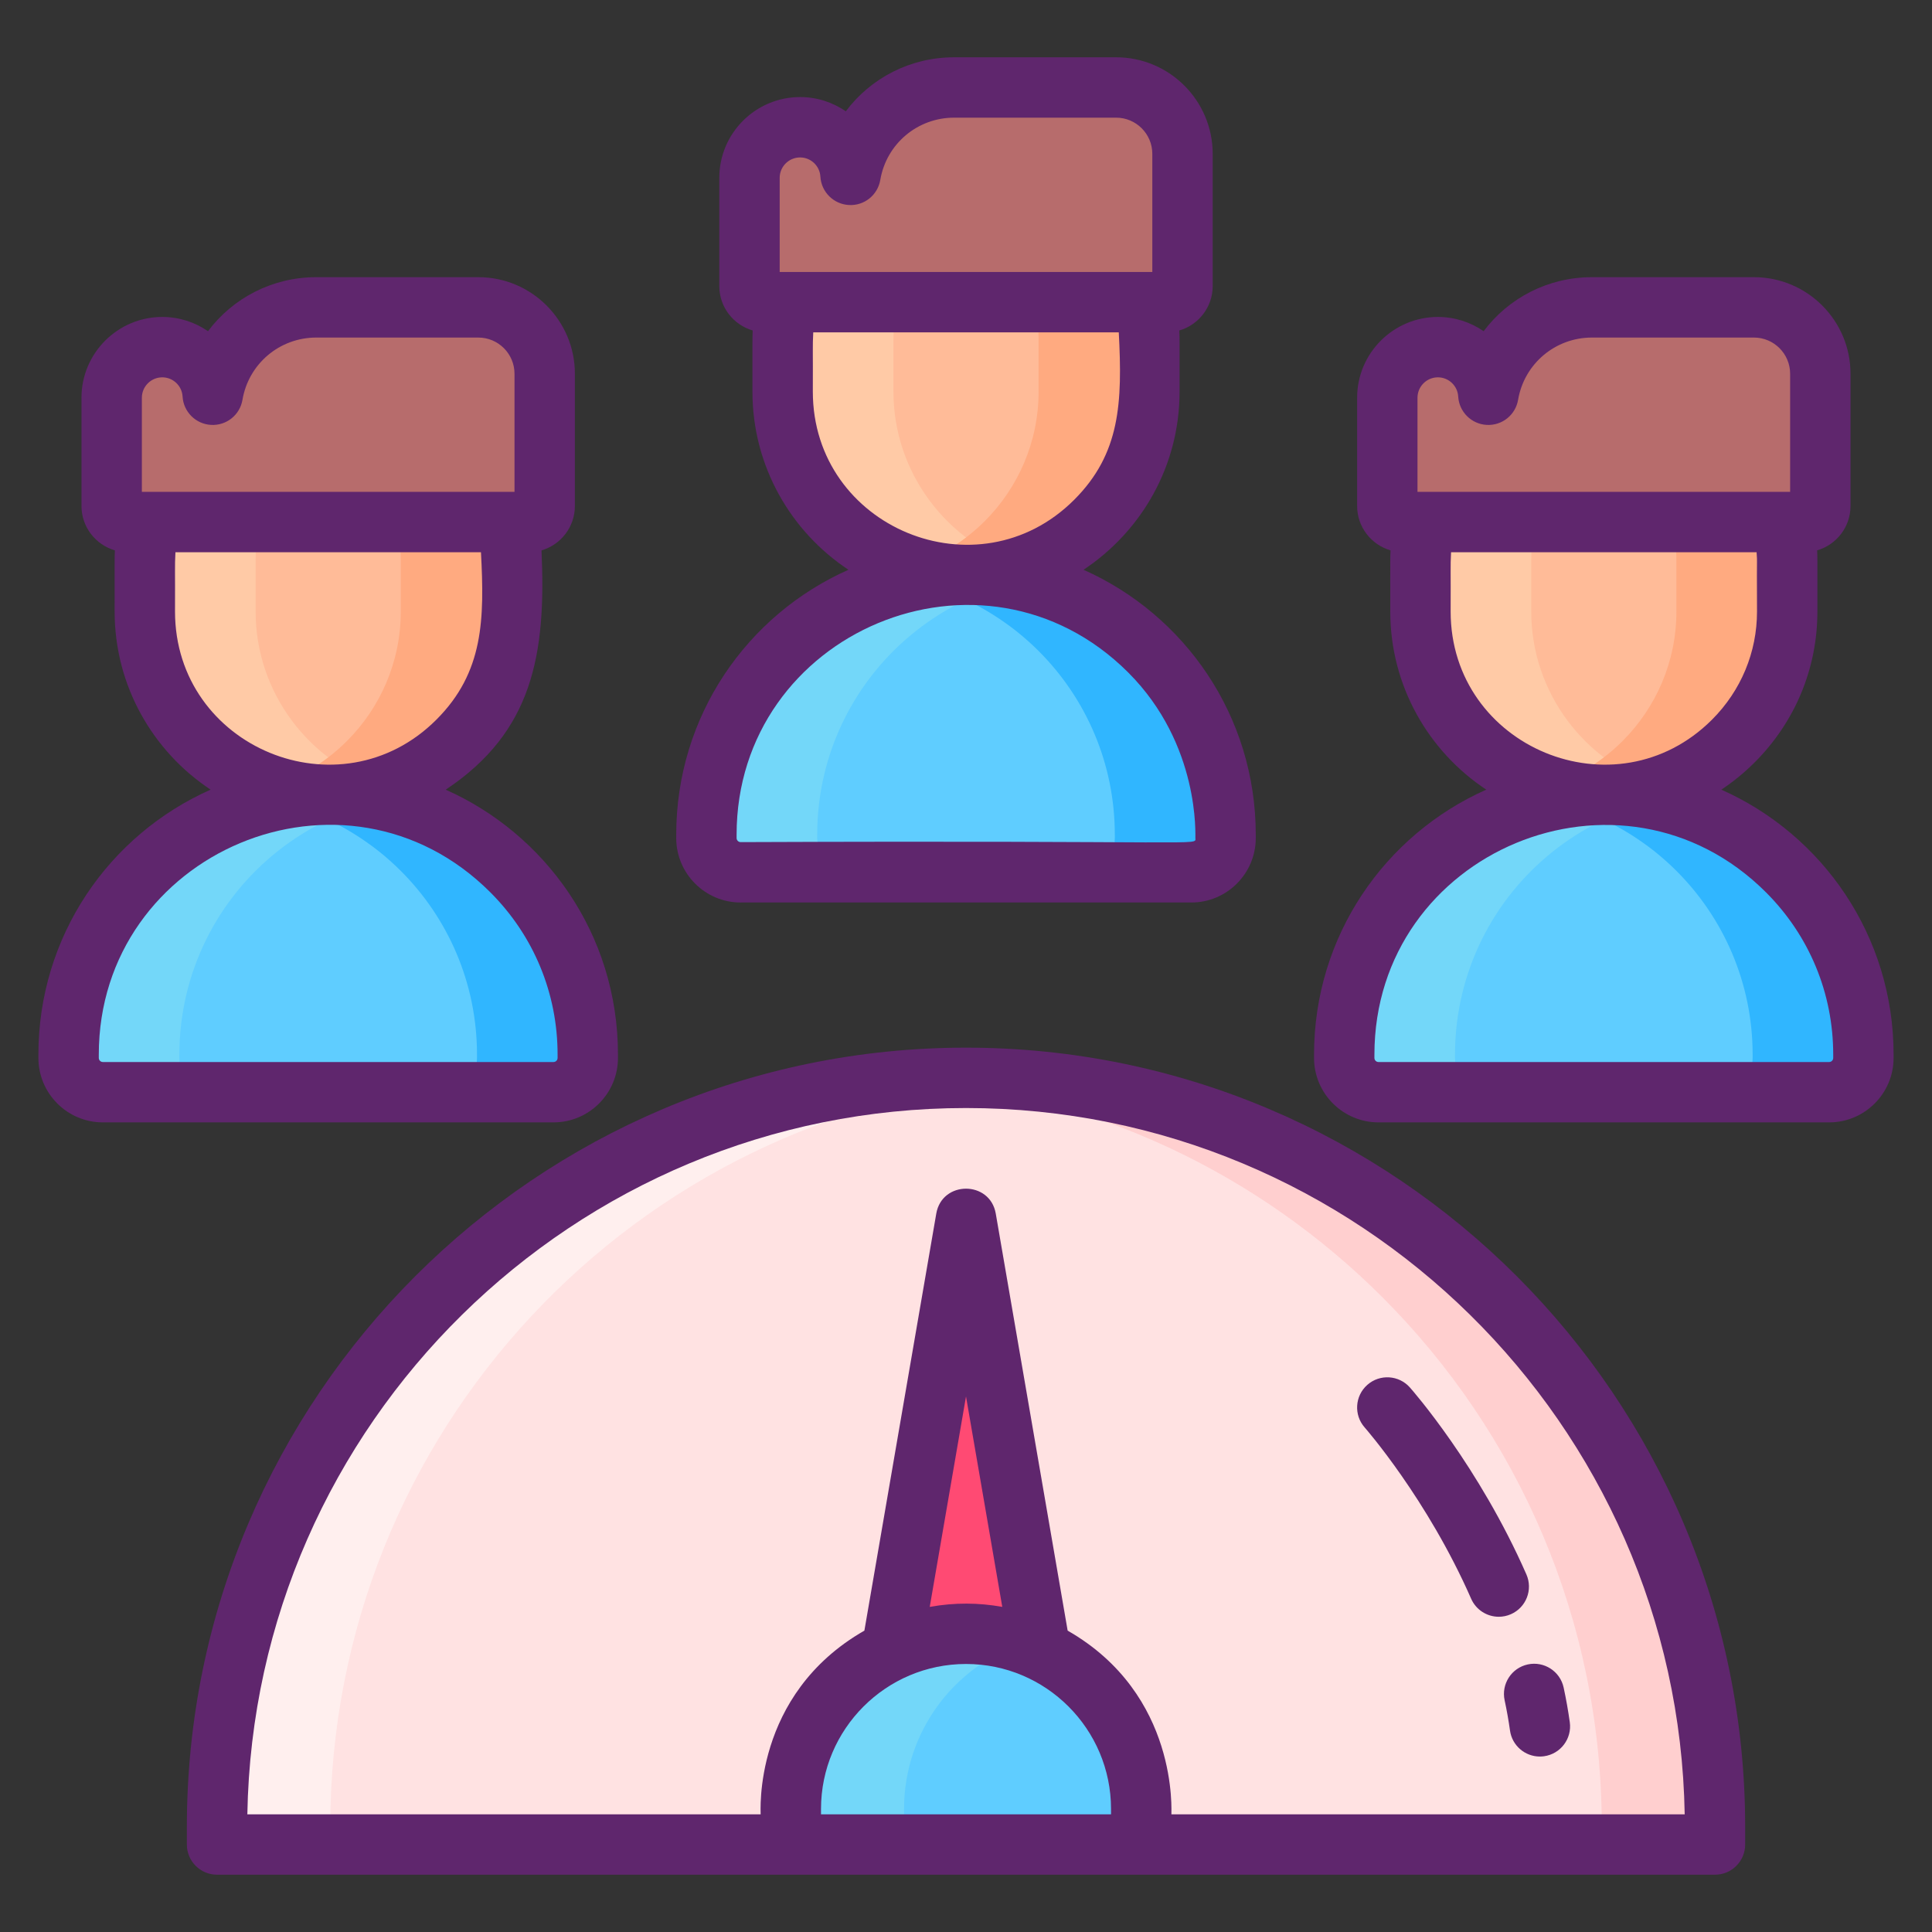 <svg id="Layer_1" enable-background="new 0 0 256 256" height="512" viewBox="0 0 256 256" width="512" xmlns="http://www.w3.org/2000/svg"><rect x="0" y="0" width="256" height="256" fill="#333333" stroke="none"/><g><g><path d="m227.243 244.409h-198.483v-2.348c0-54.81 44.432-99.242 99.242-99.242 54.81 0 99.242 44.432 99.242 99.242v2.348z" fill="#ffe2e2"/><path d="m128.002 161.486-12.931 75h25.862z" fill="#ff4a73"/><path d="m151.216 244.409h-46.429v-4.708c0-12.821 10.394-23.215 23.215-23.215 12.821 0 23.215 10.394 23.215 23.215v4.708z" fill="#5fcdff"/><path d="m135.502 143.1c-51.31 3.84-91.74 46.68-91.74 98.96v2.35h-15v-2.35c0-54.81 44.43-99.24 99.24-99.24 2.52 0 5.03.09 7.5.28z" fill="#ffefee"/><path d="m227.242 242.06v2.35h-15v-2.35c0-27.4-11.11-52.22-29.07-70.17-16.3-16.31-38.25-26.96-62.67-28.79 2.47-.19 4.98-.28 7.5-.28 27.4 0 52.22 11.11 70.17 29.07 17.96 17.949 29.07 42.77 29.07 70.17z" fill="#ffcfcf"/><path d="m135.502 217.74c-9.14 3.11-15.71 11.77-15.71 21.96v4.71h-15v-4.71c0-12.82 10.39-23.21 23.21-23.21 2.63 0 5.15.44 7.5 1.25z" fill="#73d7f9"/><g><g><path d="m77.883 139.742v.44c0 2.506-2.034 4.54-4.54 4.54h-59.713c-2.506 0-4.54-2.034-4.54-4.54v-.44c0-10.915 5.08-20.644 13.008-26.942.536-.427 1.081-.835 1.639-1.226 3.519-2.474 7.523-4.304 11.841-5.321 2.538-.595 5.185-.913 7.904-.913h.009c2.742 0 5.412.322 7.968.926 4.295 1.022 8.272 2.847 11.777 5.308.558.39 1.108.799 1.639 1.226 1.026.813 2.007 1.689 2.933 2.615 6.225 6.225 10.075 14.824 10.075 24.327z" fill="#5fcdff"/><path d="m19.189 74.232v6.796c0 13.363 10.934 24.297 24.297 24.297 13.363 0 24.297-10.934 24.297-24.297v-6.796c0-13.359-10.785-24.212-24.144-24.296-13.478-.085-24.45 10.817-24.45 24.296z" fill="#ffbb98"/><path d="m77.887 139.746v.44c0 2.506-2.036 4.542-4.541 4.542h-14.682c2.506 0 4.541-2.036 4.541-4.542v-.44c0-9.504-3.856-18.107-10.081-24.332-.92-.92-1.909-1.801-2.926-2.613-.538-.431-1.086-.832-1.644-1.223-3.504-2.466-7.478-4.287-11.774-5.305-.215-.049-.431-.098-.646-.147 2.369-.509 4.825-.783 7.351-.783h.01c2.741 0 5.413.323 7.967.93 4.297 1.018 8.27 2.838 11.774 5.305.558.391 1.106.793 1.644 1.223 1.018.812 2.006 1.693 2.926 2.613 6.224 6.224 10.081 14.828 10.081 24.332z" fill="#30b6ff"/><path d="m50.814 106.125c-.186.039-.372.088-.558.127-4.316 1.018-8.319 2.848-11.843 5.324-.558.391-1.096.793-1.635 1.223-7.928 6.293-13.008 16.032-13.008 26.945v.44c0 2.506 2.036 4.542 4.541 4.542h-14.68c-2.506 0-4.541-2.036-4.541-4.542v-.44c0-10.913 5.08-20.652 13.008-26.945.538-.431 1.077-.832 1.635-1.223 3.524-2.476 7.527-4.306 11.843-5.324 2.545-.597 5.187-.91 7.908-.91h.01c2.505 0 4.961.274 7.32.783z" fill="#73d7f9"/><path d="m50.824 104.177c-2.32.744-4.786 1.145-7.341 1.145-13.36 0-24.293-10.933-24.293-24.293v-6.803c0-13.419 10.884-24.293 24.283-24.293h.166c2.506.02 4.933.411 7.204 1.125-9.837 3.103-16.972 12.303-16.972 23.167v6.803c.001 10.807 7.155 20.027 16.953 23.149z" fill="#ffcaa6"/><path d="m67.786 74.227v6.803c0 6.685-2.731 12.753-7.135 17.158-4.404 4.404-10.483 7.135-17.167 7.135-2.555 0-5.021-.401-7.341-1.145 3.749-1.184 7.106-3.269 9.827-5.99 4.404-4.404 7.135-10.473 7.135-17.158v-6.803c0-10.845-7.116-20.045-16.942-23.167 2.31-.734 4.767-1.125 7.311-1.125h.166c13.36.087 24.146 10.942 24.146 24.292z" fill="#ffaa80"/><path d="m63.378 40.728h-21.467c-6.891 0-12.61 5.007-13.726 11.58-.205-3.517-3.115-6.309-6.684-6.309-3.702 0-6.704 3.001-6.704 6.704v14.343c0 1.174.952 2.126 2.126 2.126h53.124c1.174 0 2.126-.952 2.126-2.126v-17.522c.001-4.858-3.937-8.796-8.795-8.796z" fill="#b76c6c"/></g><g><path d="m162.397 110.605v.44c0 2.506-2.034 4.54-4.54 4.54h-59.714c-2.506 0-4.54-2.034-4.54-4.54v-.44c0-10.915 5.08-20.644 13.008-26.942.536-.427 1.081-.835 1.639-1.226 3.519-2.474 7.523-4.304 11.841-5.321 2.538-.595 5.185-.913 7.904-.913h.009c2.742 0 5.412.322 7.968.926 4.295 1.022 8.272 2.847 11.777 5.308.558.39 1.108.799 1.639 1.226 1.026.813 2.007 1.689 2.933 2.615 6.226 6.225 10.076 14.824 10.076 24.327z" fill="#5fcdff"/><path d="m103.703 45.095v6.796c0 13.363 10.934 24.297 24.297 24.297 13.363 0 24.297-10.934 24.297-24.297v-6.796c0-13.359-10.785-24.212-24.144-24.296-13.478-.085-24.45 10.817-24.45 24.296z" fill="#ffbb98"/><path d="m162.4 110.608v.44c0 2.506-2.036 4.542-4.541 4.542h-14.681c2.506 0 4.541-2.036 4.541-4.542v-.44c0-9.504-3.856-18.107-10.081-24.332-.92-.92-1.909-1.801-2.926-2.613-.538-.431-1.086-.832-1.644-1.223-3.504-2.467-7.478-4.287-11.774-5.305-.215-.049-.431-.098-.646-.147 2.369-.509 4.825-.783 7.351-.783h.01c2.741 0 5.413.323 7.967.93 4.297 1.018 8.27 2.838 11.774 5.305.558.391 1.106.793 1.644 1.223 1.018.812 2.006 1.693 2.926 2.613 6.224 6.225 10.08 14.829 10.08 24.332z" fill="#30b6ff"/><path d="m135.328 76.988c-.186.039-.372.088-.558.127-4.316 1.018-8.319 2.848-11.843 5.324-.558.391-1.096.793-1.635 1.223-7.928 6.293-13.008 16.032-13.008 26.945v.44c0 2.506 2.036 4.542 4.541 4.542h-14.68c-2.506 0-4.541-2.036-4.541-4.542v-.44c0-10.913 5.08-20.652 13.008-26.945.538-.431 1.077-.832 1.635-1.223 3.524-2.476 7.527-4.306 11.843-5.324 2.545-.597 5.187-.91 7.908-.91h.01c2.504 0 4.961.274 7.32.783z" fill="#73d7f9"/><path d="m135.338 75.04c-2.32.744-4.786 1.145-7.341 1.145-13.36 0-24.293-10.933-24.293-24.293v-6.802c0-13.419 10.884-24.293 24.283-24.293h.166c2.506.02 4.933.411 7.204 1.125-9.837 3.103-16.972 12.303-16.972 23.167v6.803c0 10.806 7.155 20.026 16.953 23.148z" fill="#ffcaa6"/><path d="m152.3 45.09v6.803c0 6.685-2.731 12.753-7.135 17.158s-10.483 7.135-17.167 7.135c-2.555 0-5.021-.401-7.341-1.145 3.749-1.184 7.106-3.269 9.827-5.99 4.404-4.404 7.135-10.473 7.135-17.158v-6.803c0-10.845-7.116-20.045-16.942-23.167 2.31-.734 4.767-1.125 7.311-1.125h.166c13.36.087 24.146 10.942 24.146 24.292z" fill="#ffaa80"/><path d="m147.891 11.59h-21.466c-6.891 0-12.61 5.007-13.726 11.58-.205-3.517-3.115-6.309-6.684-6.309-3.702 0-6.704 3.001-6.704 6.704v14.343c0 1.174.952 2.126 2.126 2.126h53.124c1.174 0 2.126-.952 2.126-2.126v-17.521c.001-4.858-3.937-8.797-8.796-8.797z" fill="#b76c6c"/></g><g><path d="m246.91 139.742v.44c0 2.506-2.034 4.54-4.54 4.54h-59.713c-2.506 0-4.54-2.034-4.54-4.54v-.44c0-10.915 5.08-20.644 13.008-26.942.536-.427 1.081-.835 1.639-1.226 3.519-2.474 7.523-4.304 11.841-5.321 2.538-.595 5.185-.913 7.904-.913h.009c2.742 0 5.412.322 7.968.926 4.295 1.022 8.272 2.847 11.777 5.308.558.39 1.108.799 1.639 1.226 1.026.813 2.007 1.689 2.933 2.615 6.225 6.225 10.075 14.824 10.075 24.327z" fill="#5fcdff"/><path d="m188.217 74.232v6.796c0 13.363 10.934 24.297 24.297 24.297 13.363 0 24.297-10.934 24.297-24.297v-6.796c0-13.359-10.785-24.212-24.144-24.296-13.479-.085-24.45 10.817-24.45 24.296z" fill="#ffbb98"/><path d="m246.914 139.746v.44c0 2.506-2.036 4.542-4.541 4.542h-14.681c2.506 0 4.541-2.036 4.541-4.542v-.44c0-9.504-3.856-18.107-10.081-24.332-.92-.92-1.909-1.801-2.926-2.613-.538-.431-1.086-.832-1.644-1.223-3.504-2.466-7.478-4.287-11.774-5.305-.215-.049-.431-.098-.646-.147 2.369-.509 4.825-.783 7.351-.783h.01c2.741 0 5.413.323 7.967.93 4.297 1.018 8.271 2.838 11.774 5.305.558.391 1.106.793 1.644 1.223 1.018.812 2.006 1.693 2.926 2.613 6.224 6.224 10.08 14.828 10.08 24.332z" fill="#30b6ff"/><path d="m219.841 106.125c-.186.039-.372.088-.558.127-4.316 1.018-8.319 2.848-11.843 5.324-.558.391-1.096.793-1.635 1.223-7.928 6.293-13.008 16.032-13.008 26.945v.44c0 2.506 2.036 4.542 4.541 4.542h-14.681c-2.506 0-4.541-2.036-4.541-4.542v-.44c0-10.913 5.08-20.652 13.008-26.945.538-.431 1.077-.832 1.635-1.223 3.524-2.476 7.527-4.306 11.843-5.324 2.545-.597 5.188-.91 7.908-.91h.01c2.506 0 4.963.274 7.321.783z" fill="#73d7f9"/><path d="m219.851 104.177c-2.32.744-4.786 1.145-7.341 1.145-13.36 0-24.293-10.933-24.293-24.293v-6.803c0-13.419 10.884-24.293 24.283-24.293h.166c2.506.02 4.933.411 7.204 1.125-9.837 3.103-16.972 12.303-16.972 23.167v6.803c.001 10.807 7.156 20.027 16.953 23.149z" fill="#ffcaa6"/><path d="m236.813 74.227v6.803c0 6.685-2.731 12.753-7.135 17.158-4.404 4.404-10.483 7.135-17.167 7.135-2.555 0-5.021-.401-7.341-1.145 3.749-1.184 7.106-3.269 9.827-5.99 4.404-4.404 7.135-10.473 7.135-17.158v-6.803c0-10.845-7.116-20.045-16.942-23.167 2.31-.734 4.767-1.125 7.311-1.125h.166c13.36.087 24.146 10.942 24.146 24.292z" fill="#ffaa80"/><path d="m232.405 40.728h-21.466c-6.891 0-12.61 5.007-13.726 11.58-.205-3.517-3.115-6.309-6.684-6.309-3.702 0-6.704 3.001-6.704 6.704v14.343c0 1.174.952 2.126 2.126 2.126h53.124c1.174 0 2.126-.952 2.126-2.126v-17.522c.001-4.858-3.938-8.796-8.796-8.796z" fill="#b76c6c"/></g></g></g><g fill="#5f266d"><path d="m81.883 140.183v-.44c0-16.071-9.712-29.279-22.824-35.108 11.53-7.658 13.329-17.94 12.693-31.708 2.551-.74 4.423-3.094 4.423-5.88v-17.523c0-7.057-5.741-12.797-12.797-12.797h-21.467c-5.827 0-11.062 2.767-14.351 7.158-1.727-1.191-3.817-1.887-6.059-1.887-5.902 0-10.704 4.802-10.704 10.703v14.344c0 2.788 1.873 5.142 4.426 5.881-.062 1.352-.022 1.404-.034 8.103 0 9.85 5.063 18.536 12.719 23.604-13.552 6.021-22.82 19.489-22.82 35.108v.44c0 4.709 3.831 8.54 8.54 8.54h59.713c4.711.002 8.542-3.829 8.542-8.538zm-62.212-75.011h-.873v-12.47c0-1.49 1.213-2.703 2.704-2.703 1.425 0 2.607 1.116 2.69 2.542.119 2.03 1.743 3.648 3.773 3.761 2.046.113 3.823-1.319 4.163-3.324.812-4.78 4.926-8.25 9.783-8.25h21.466c2.645 0 4.797 2.152 4.797 4.797v15.647c-18.801 0-35.544 0-48.383 0-.04-.001-.079-.001-.12 0zm3.519 15.857c.027-5.59-.049-5.85.055-7.857h40.485c.464 8.86.385 15.895-5.908 22.188-12.751 12.749-34.632 3.7-34.632-14.331zm-10.1 59.154v-.44c0-26.865 32.67-40.729 51.89-21.498 5.742 5.741 8.903 13.376 8.903 21.498v.44c0 .298-.243.54-.541.54h-59.712c-.298 0-.54-.243-.54-.54z"/><path d="m98.143 119.586h59.713c4.709 0 8.54-3.831 8.54-8.54v-.44c0-15.736-9.407-29.144-22.823-35.108 7.685-5.106 12.726-13.751 12.726-23.604-.012-6.714.028-6.763-.034-8.104 2.551-.741 4.423-3.094 4.423-5.881v-17.522c0-7.056-5.741-12.796-12.797-12.796h-21.466c-5.827 0-11.062 2.767-14.351 7.157-1.727-1.19-3.817-1.886-6.059-1.886-5.902 0-10.704 4.802-10.704 10.703v14.343c0 2.788 1.873 5.143 4.426 5.882-.062 1.355-.022 1.391-.034 8.103 0 9.849 5.062 18.535 12.719 23.604-13.504 6.001-22.819 19.443-22.819 35.109v.44c0 4.709 3.831 8.54 8.54 8.54zm5.169-96.021c0-1.49 1.213-2.703 2.704-2.703 1.425 0 2.607 1.116 2.69 2.542.119 2.03 1.743 3.649 3.773 3.761 2.045.12 3.823-1.319 4.163-3.324.812-4.78 4.926-8.25 9.783-8.25h21.466c2.645 0 4.797 2.151 4.797 4.796v15.648c-6.584 0-8.799 0-9.451 0-.165 0-.231 0-.241 0-1.227 0-8.06 0-39.684 0zm4.392 28.328c.028-5.602-.049-5.846.055-7.857h40.485c.488 9.32.213 16.065-5.908 22.187-12.751 12.751-34.632 3.699-34.632-14.33zm-10.101 58.712c0-26.876 32.654-40.713 51.89-21.499 9.588 9.587 8.864 21.737 8.903 21.939 0 1.064 2.155.289-60.253.54-.298 0-.54-.242-.54-.54z"/><path d="m228.087 104.634c1.572-1.044 3.053-2.252 4.42-3.619 5.356-5.356 8.307-12.454 8.307-19.986v-6.802c0-.433-.014-.867-.034-1.302 2.551-.74 4.423-3.094 4.423-5.88v-17.521c0-7.057-5.741-12.797-12.797-12.797h-21.466c-5.827 0-11.062 2.767-14.351 7.158-1.727-1.191-3.817-1.887-6.059-1.887-5.902 0-10.704 4.802-10.704 10.703v14.344c0 2.788 1.874 5.142 4.426 5.881-.062 1.346-.022 1.432-.034 8.103 0 9.85 5.063 18.536 12.719 23.604-13.439 5.971-22.82 19.381-22.82 35.108v.44c0 4.709 3.831 8.54 8.54 8.54h59.713c4.709 0 8.54-3.831 8.54-8.54v-.44c0-15.731-9.404-29.141-22.823-35.107zm-40.262-51.932c0-1.49 1.213-2.703 2.704-2.703 1.425 0 2.607 1.116 2.69 2.542.119 2.03 1.743 3.648 3.773 3.761 2.044.113 3.823-1.319 4.163-3.324.812-4.78 4.926-8.25 9.783-8.25h21.466c2.645 0 4.797 2.152 4.797 4.797v15.647c-6.57 0-8.817 0-9.493 0-.179 0-.25 0-.259 0-1.292 0-8.263 0-39.624 0zm4.393 28.327c.028-5.613-.049-5.842.055-7.857h40.485c.111 2.122.01-1.299.055 7.857 0 5.395-2.118 10.484-5.964 14.33-12.751 12.75-34.631 3.701-34.631-14.33zm50.692 59.154c0 .298-.242.54-.54.54h-59.713c-.298 0-.54-.242-.54-.54v-.44c0-26.966 32.749-40.64 51.89-21.498 5.742 5.741 8.903 13.376 8.903 21.498z"/><path d="m128.002 138.819c-56.928 0-103.242 46.314-103.242 103.242v2.348c0 2.209 1.791 4 4 4h198.483c2.209 0 4-1.791 4-4v-2.348c0-56.927-46.314-103.242-103.241-103.242zm19.215 101.59h-38.43v-.708c0-10.595 8.62-19.215 19.215-19.215s19.215 8.62 19.215 19.215zm-24.022-27.489 4.806-27.883 4.806 27.883c-3.111-.557-6.269-.598-9.612 0zm32.022 27.489c-.04-.142 1.076-15.862-13.748-24.342l-9.525-55.257c-.76-4.409-7.125-4.405-7.884 0l-9.525 55.257c-14.888 8.517-13.712 24.215-13.748 24.342h-68.013c.884-51.759 43.262-93.59 95.228-93.59s94.344 41.831 95.228 93.59z"/><path d="m199.371 225.296c.288 1.341.527 2.689.711 4.008.279 2 1.993 3.447 3.957 3.447.184 0 .371-.014.558-.039 2.188-.306 3.714-2.327 3.408-4.516-.211-1.51-.484-3.051-.813-4.58-.464-2.16-2.597-3.534-4.75-3.071-2.16.464-3.535 2.591-3.071 4.751z"/><path d="m181.177 183.503c-1.655 1.463-1.812 3.99-.349 5.646.083.094 8.296 9.466 14.104 22.688.658 1.5 2.125 2.393 3.664 2.393.537 0 1.083-.108 1.607-.339 2.022-.889 2.942-3.248 2.053-5.271-6.305-14.354-15.064-24.35-15.434-24.768-1.462-1.656-3.99-1.813-5.645-.349z"/></g></g></svg>